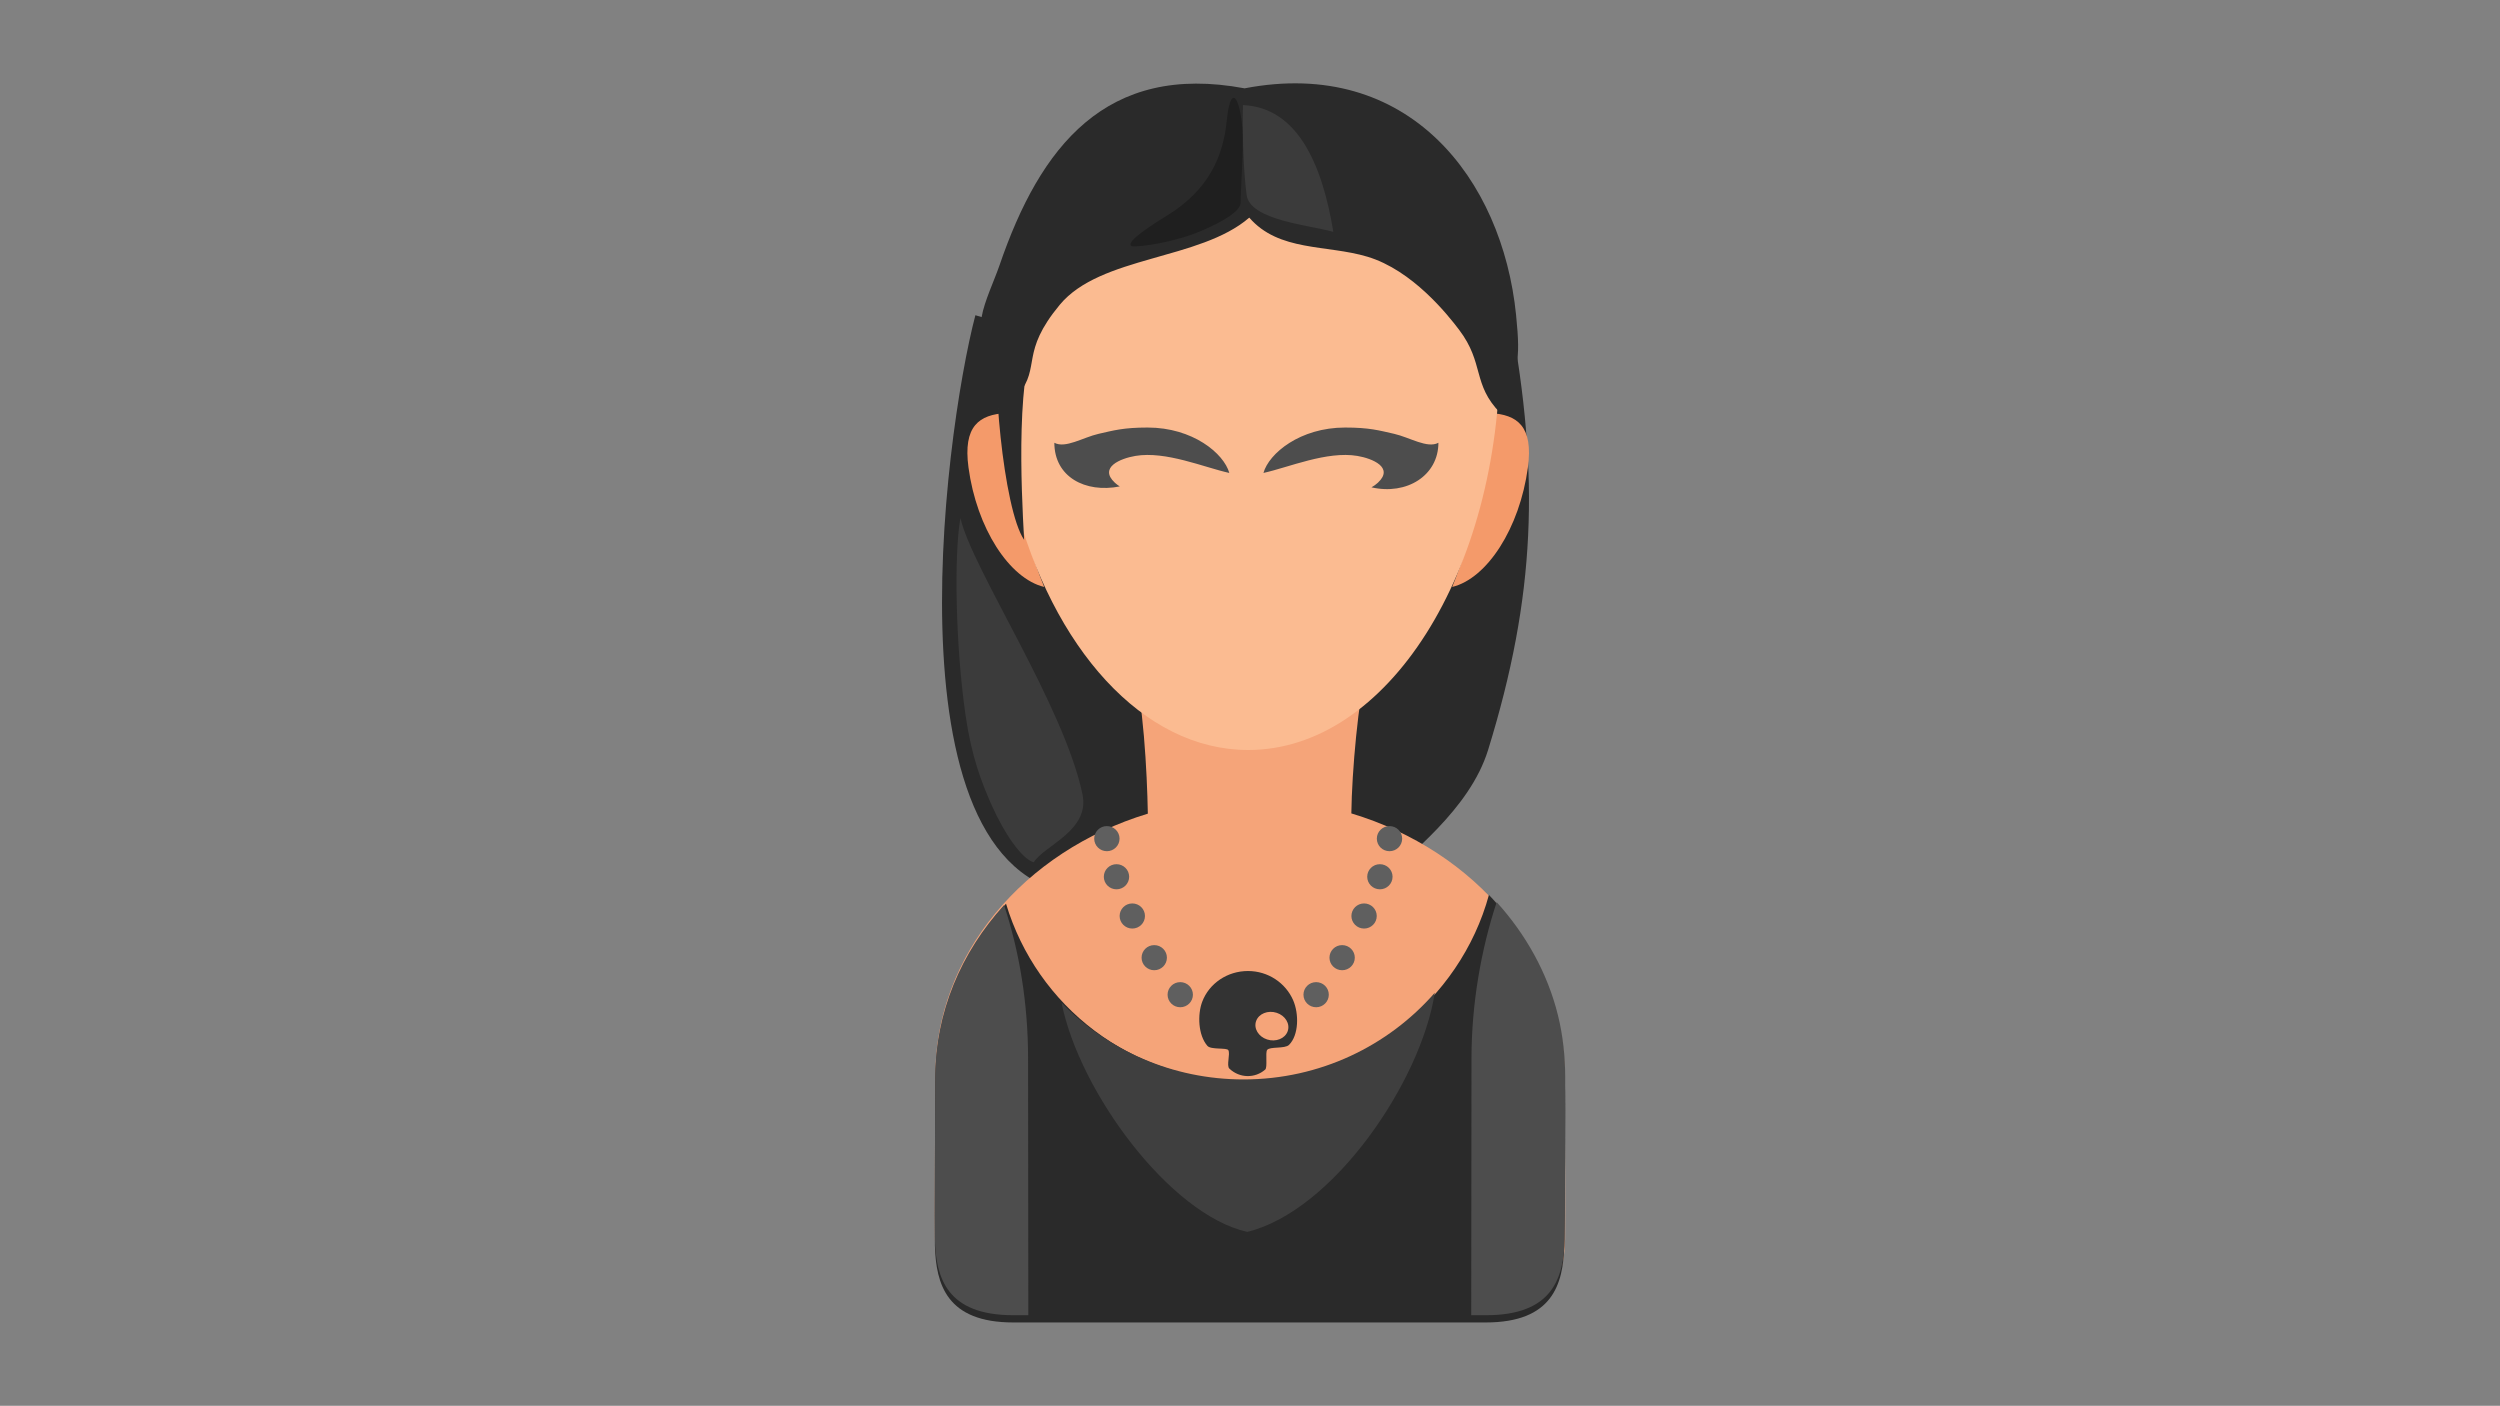 <?xml version="1.0" encoding="UTF-8"?>
<svg width="690px" height="388px" viewBox="0 0 690 388" version="1.1" xmlns="http://www.w3.org/2000/svg" xmlns:xlink="http://www.w3.org/1999/xlink">
    <rect x="0" y="0" width="690" height="388" fill="#808080" stroke="none"/>
    <!-- Generator: Sketch 60.1 (88133) - https://sketch.com -->
    <title>contentImage</title>
    <desc>Created with Sketch.</desc>
    <g id="content" stroke="none" stroke-width="1" fill="none" fill-rule="evenodd">
        <g id="contentImage">
            <rect id="invisible" fill-opacity="0.01" fill="#FFFFFF" x="0" y="0" width="690" height="388"></rect>
            <g id="mumma" transform="translate(258, 23)" fill-rule="nonzero">
                <path d="M29.793,69.552 C23.598,67.7 17.402,65.85 11.208,64 C2.511,97.025 -14.712,225.613 44.36,223.985 C55.243,219.443 64.117,222.471 75,217.928 C66.361,176.294 31.721,112.429 29.793,69.552" id="Fill-162" fill="#2A2A2A"></path>
                <path d="M139.847,70.054 C145.996,68.204 152.643,65.85 158.792,64 C167.055,108.584 165.81,141.581 152.723,183.962 C147.579,200.619 130.588,212.868 122.896,220.868 C112.094,216.329 97.803,227.425 87,222.886 C95.575,181.275 137.933,112.907 139.847,70.054" id="Fill-163" fill="#2A2A2A"></path>
                <path d="M118.337,124 C120.292,134.929 122.324,147.282 119.375,159.838 C116.832,170.666 115.132,189.785 114.97,201.5 C149.223,211.782 173.87,240.427 173.87,274.157 C173.87,277.46 174.074,315.371 173.971,319.009 C173.667,329.647 170.714,340 152.234,340 L21.714,340 C3.287,340 0.335,329.628 0.03,318.998 C-0.075,315.36 0.129,277.452 0.129,274.157 C0.129,240.502 24.667,211.911 58.803,201.57 C58.594,189.86 57.532,170.358 54.624,159.838 C51.173,147.365 53.706,134.929 55.661,124 L118.337,124" id="Fill-164" fill="#F5A479"></path>
                <path d="M125.502,205 C123.571,205 122.005,206.552 122.005,208.466 C122.005,210.38 123.571,211.932 125.502,211.932 C127.434,211.932 129,210.38 129,208.466 C129,206.552 127.434,205 125.502,205 Z M67.748,248.068 C69.679,248.068 71.246,249.62 71.246,251.534 C71.246,253.448 69.679,255 67.748,255 C65.817,255 64.251,253.448 64.251,251.534 C64.251,249.62 65.817,248.068 67.748,248.068 Z M60.571,237.851 C62.502,237.851 64.068,239.403 64.068,241.317 C64.068,243.232 62.502,244.783 60.571,244.783 C58.639,244.783 57.074,243.232 57.074,241.317 C57.074,239.403 58.639,237.851 60.571,237.851 Z M54.515,226.348 C56.445,226.348 58.012,227.9 58.012,229.815 C58.012,231.729 56.445,233.281 54.515,233.281 C52.583,233.281 51.017,231.729 51.017,229.815 C51.017,227.9 52.583,226.348 54.515,226.348 Z M50.15,215.517 C52.082,215.517 53.648,217.069 53.648,218.984 C53.648,220.898 52.082,222.45 50.15,222.45 C48.218,222.45 46.653,220.898 46.653,218.984 C46.653,217.069 48.218,215.517 50.15,215.517 Z M47.498,205 C49.428,205 50.995,206.552 50.995,208.466 C50.995,210.38 49.428,211.932 47.498,211.932 C45.566,211.932 44,210.38 44,208.466 C44,206.552 45.566,205 47.498,205 Z M105.252,248.068 C103.321,248.068 101.755,249.62 101.755,251.534 C101.755,253.448 103.321,255 105.252,255 C107.184,255 108.75,253.448 108.75,251.534 C108.75,249.62 107.184,248.068 105.252,248.068 Z M112.43,237.851 C110.498,237.851 108.932,239.403 108.932,241.317 C108.932,243.232 110.498,244.783 112.43,244.783 C114.362,244.783 115.926,243.232 115.926,241.317 C115.926,239.403 114.362,237.851 112.43,237.851 Z M118.485,226.348 C116.555,226.348 114.988,227.9 114.988,229.815 C114.988,231.729 116.555,233.281 118.485,233.281 C120.417,233.281 121.983,231.729 121.983,229.815 C121.983,227.9 120.417,226.348 118.485,226.348 Z M122.85,215.517 C120.918,215.517 119.352,217.069 119.352,218.984 C119.352,220.898 120.918,222.45 122.85,222.45 C124.782,222.45 126.347,220.898 126.347,218.984 C126.347,217.069 124.782,215.517 122.85,215.517 L122.85,215.517 Z" id="Fill-165" fill="#5F5F5F"></path>
                <path d="M152.942,224 C166.093,237.596 172.403,256.111 173.896,275.437 C174.161,278.873 173.848,317.101 173.744,320.781 C173.441,331.534 170.492,342 152.036,342 L21.686,342 C3.283,342 0.335,331.515 0.03,320.77 C-0.075,317.09 0.129,278.768 0.129,275.437 C0.129,256.839 7.452,239.77 19.661,226.41 C28.138,254.688 54.257,275.316 85.86,275.316 C117.462,275.316 145.023,253.137 152.942,224" id="Fill-166" fill="#2A2A2A"></path>
                <path d="M35,253.793 C47.683,266.82 65.492,274.924 85.215,274.924 C106.311,274.924 125.215,265.65 138,251 C134.206,275.548 109.956,311.216 86.251,317 C64.913,312.244 39.917,278.365 35,253.793" id="Fill-167" fill="#3F3F3F"></path>
                <path d="M30.196,139 C20.594,136.692 11.575,122.821 9.306,106.052 C7.75,94.553 12.263,91.42 19.741,91 C20.738,108.535 24.438,124.87 30.196,139 Z M142.804,139 C152.406,136.692 161.425,122.821 163.694,106.052 C165.25,94.553 160.737,91.42 153.259,91 C152.262,108.535 148.562,124.87 142.804,139 L142.804,139 Z" id="Fill-168" fill="#F49A6A"></path>
                <path d="M174,274.465 C174,268.599 173.376,262.819 171.998,257.219 C169.141,245.604 163.099,234.814 155.084,226 C150.831,238.862 148.131,253.996 148.131,269.108 C148.131,271.234 148.09,307.393 148.058,340 L152.127,340 C170.594,340 173.545,329.696 173.848,319.109 C173.952,315.486 174,277.753 174,274.465 Z M19.118,226.803 C7.237,239.867 0.129,256.435 0.129,274.465 C0.129,277.745 -0.075,315.475 0.03,319.098 C0.335,329.677 3.285,340 21.699,340 L25.819,340 C25.788,307.393 25.747,271.234 25.747,269.108 C25.747,253.996 23.37,239.665 19.118,226.803 L19.118,226.803 Z" id="Fill-169" fill="#4D4D4D"></path>
                <path d="M140.543,40.907 C142.238,50.402 156,63.847 156,74.2 C156,134.841 124.884,184 86.5,184 C57.363,184 32.413,155.672 22.084,115.498 C18.806,102.749 17,88.808 17,74.2 C17,58.074 23.359,42.76 27.311,28.967 C47.556,29.477 136.681,19.268 140.543,40.907" id="Fill-170" fill="#FBBB91"></path>
                <path d="M16.026,89.642 C16.085,89.531 20.318,89.33 23.11,85.852 C29.327,78.108 23.511,74.364 34.493,61.123 C45.754,47.545 73.168,48.864 86.8,37.066 C94.959,46.499 108.158,44.479 119.408,47.852 C131.847,51.581 141.601,63.917 144.7,68.004 C151.749,77.295 148.291,83.078 156.101,91 C160.756,78.227 161.824,77.61 160.434,63.897 C156.642,26.478 130.817,-7.319 85.502,1.381 C47.256,-5.784 29.077,17.462 17.862,50.234 C16.495,54.23 13.677,60.182 12.952,64.382 C10.263,79.964 13.906,69.985 16.026,89.642" id="Fill-171" fill="#2A2A2A"></path>
                <path d="M110,41 C106.907,22.12 100.005,6.667 85.059,6 C84.871,13.334 85.114,23.473 86.07,30.807 C86.986,37.833 103.731,39.176 110,41" id="Fill-172" fill="#3B3B3B"></path>
                <path d="M54.448,44.97 C56.885,45.233 66.506,43.756 73.633,40.69 C79.626,38.112 84.376,35.301 84.412,32.905 C84.507,26.36 85.565,16.011 84.59,9.622 C83.526,2.646 81.482,1.358 80.575,10.38 C79.61,19.994 75.717,29.395 64.043,36.533 C58.112,40.159 52.326,44.227 54.448,44.97" id="Fill-173" fill="#1F1F1F"></path>
                <path d="M27.311,215 C30.093,210.386 42.853,206.319 40.772,196.265 C35.715,171.833 10.302,134.064 7.083,120 C5.288,129.756 5.695,155.171 8.517,174.569 C10.154,185.826 12.931,193.024 15.716,199.255 C19.208,207.067 23.91,213.956 27.311,215" id="Fill-174" fill="#3B3B3B"></path>
                <path d="M29,66.612 C22.194,78.657 23.853,111.522 24.66,126 C18.888,117.577 15.422,78.231 17.715,67.697 C22.409,77.159 24.306,57.15 29,66.612" id="Fill-175" fill="#2A2A2A"></path>
                <path d="M86.444,245 C91.991,245 96.807,248.276 98.895,253.03 C100.54,256.777 100.492,262.701 97.772,265.386 C96.618,266.526 92.441,265.794 91.73,266.79 C91.183,267.557 91.895,271.598 91.192,272.209 C88.384,274.654 84.135,274.626 81.31,271.938 C80.442,271.113 81.607,267.888 81.021,266.851 C80.593,266.096 76.233,266.79 75.246,265.661 C72.674,262.719 72.476,257.011 73.818,253.465 C75.721,248.437 80.722,245 86.444,245 Z M78.641,256.531 C81.047,255.754 83.586,256.773 84.312,258.807 C85.037,260.841 83.676,263.119 81.271,263.896 C78.865,264.673 76.326,263.654 75.599,261.62 C74.874,259.586 76.236,257.307 78.641,256.531 Z M94.359,256.531 C91.953,255.754 89.414,256.773 88.688,258.807 C87.962,260.841 89.324,263.119 91.729,263.896 C94.135,264.673 96.674,263.654 97.4,261.62 C98.126,259.586 96.764,257.307 94.359,256.531 L94.359,256.531 Z" id="Fill-176" fill="#333333"></path>
                <path d="M58.75,95 C71.16,95 79.77,102.121 81.29,107.533 C74.378,106.016 63.752,101.411 55.36,102.834 C51.207,103.539 45.2,106.014 49.69,110.217 C50.101,110.602 50.559,110.946 51.054,111.256 C41.509,113.145 33,108.602 33,99.202 C36.043,100.866 40.951,97.701 45.233,96.732 C49.414,95.786 52.1,95 58.75,95 Z M113.25,95 C100.84,95 92.231,102.121 90.71,107.533 C97.622,106.016 108.249,101.411 116.641,102.834 C120.794,103.539 126.8,106.014 122.311,110.217 C121.786,110.709 121.183,111.136 120.524,111.505 C130.277,113.733 139,108.237 139,99.202 C135.958,100.866 131.05,97.701 126.768,96.732 C122.587,95.786 119.901,95 113.25,95 L113.25,95 Z" id="Fill-177" fill="#4D4D4D"></path>
            </g>
        </g>
    </g>
</svg>